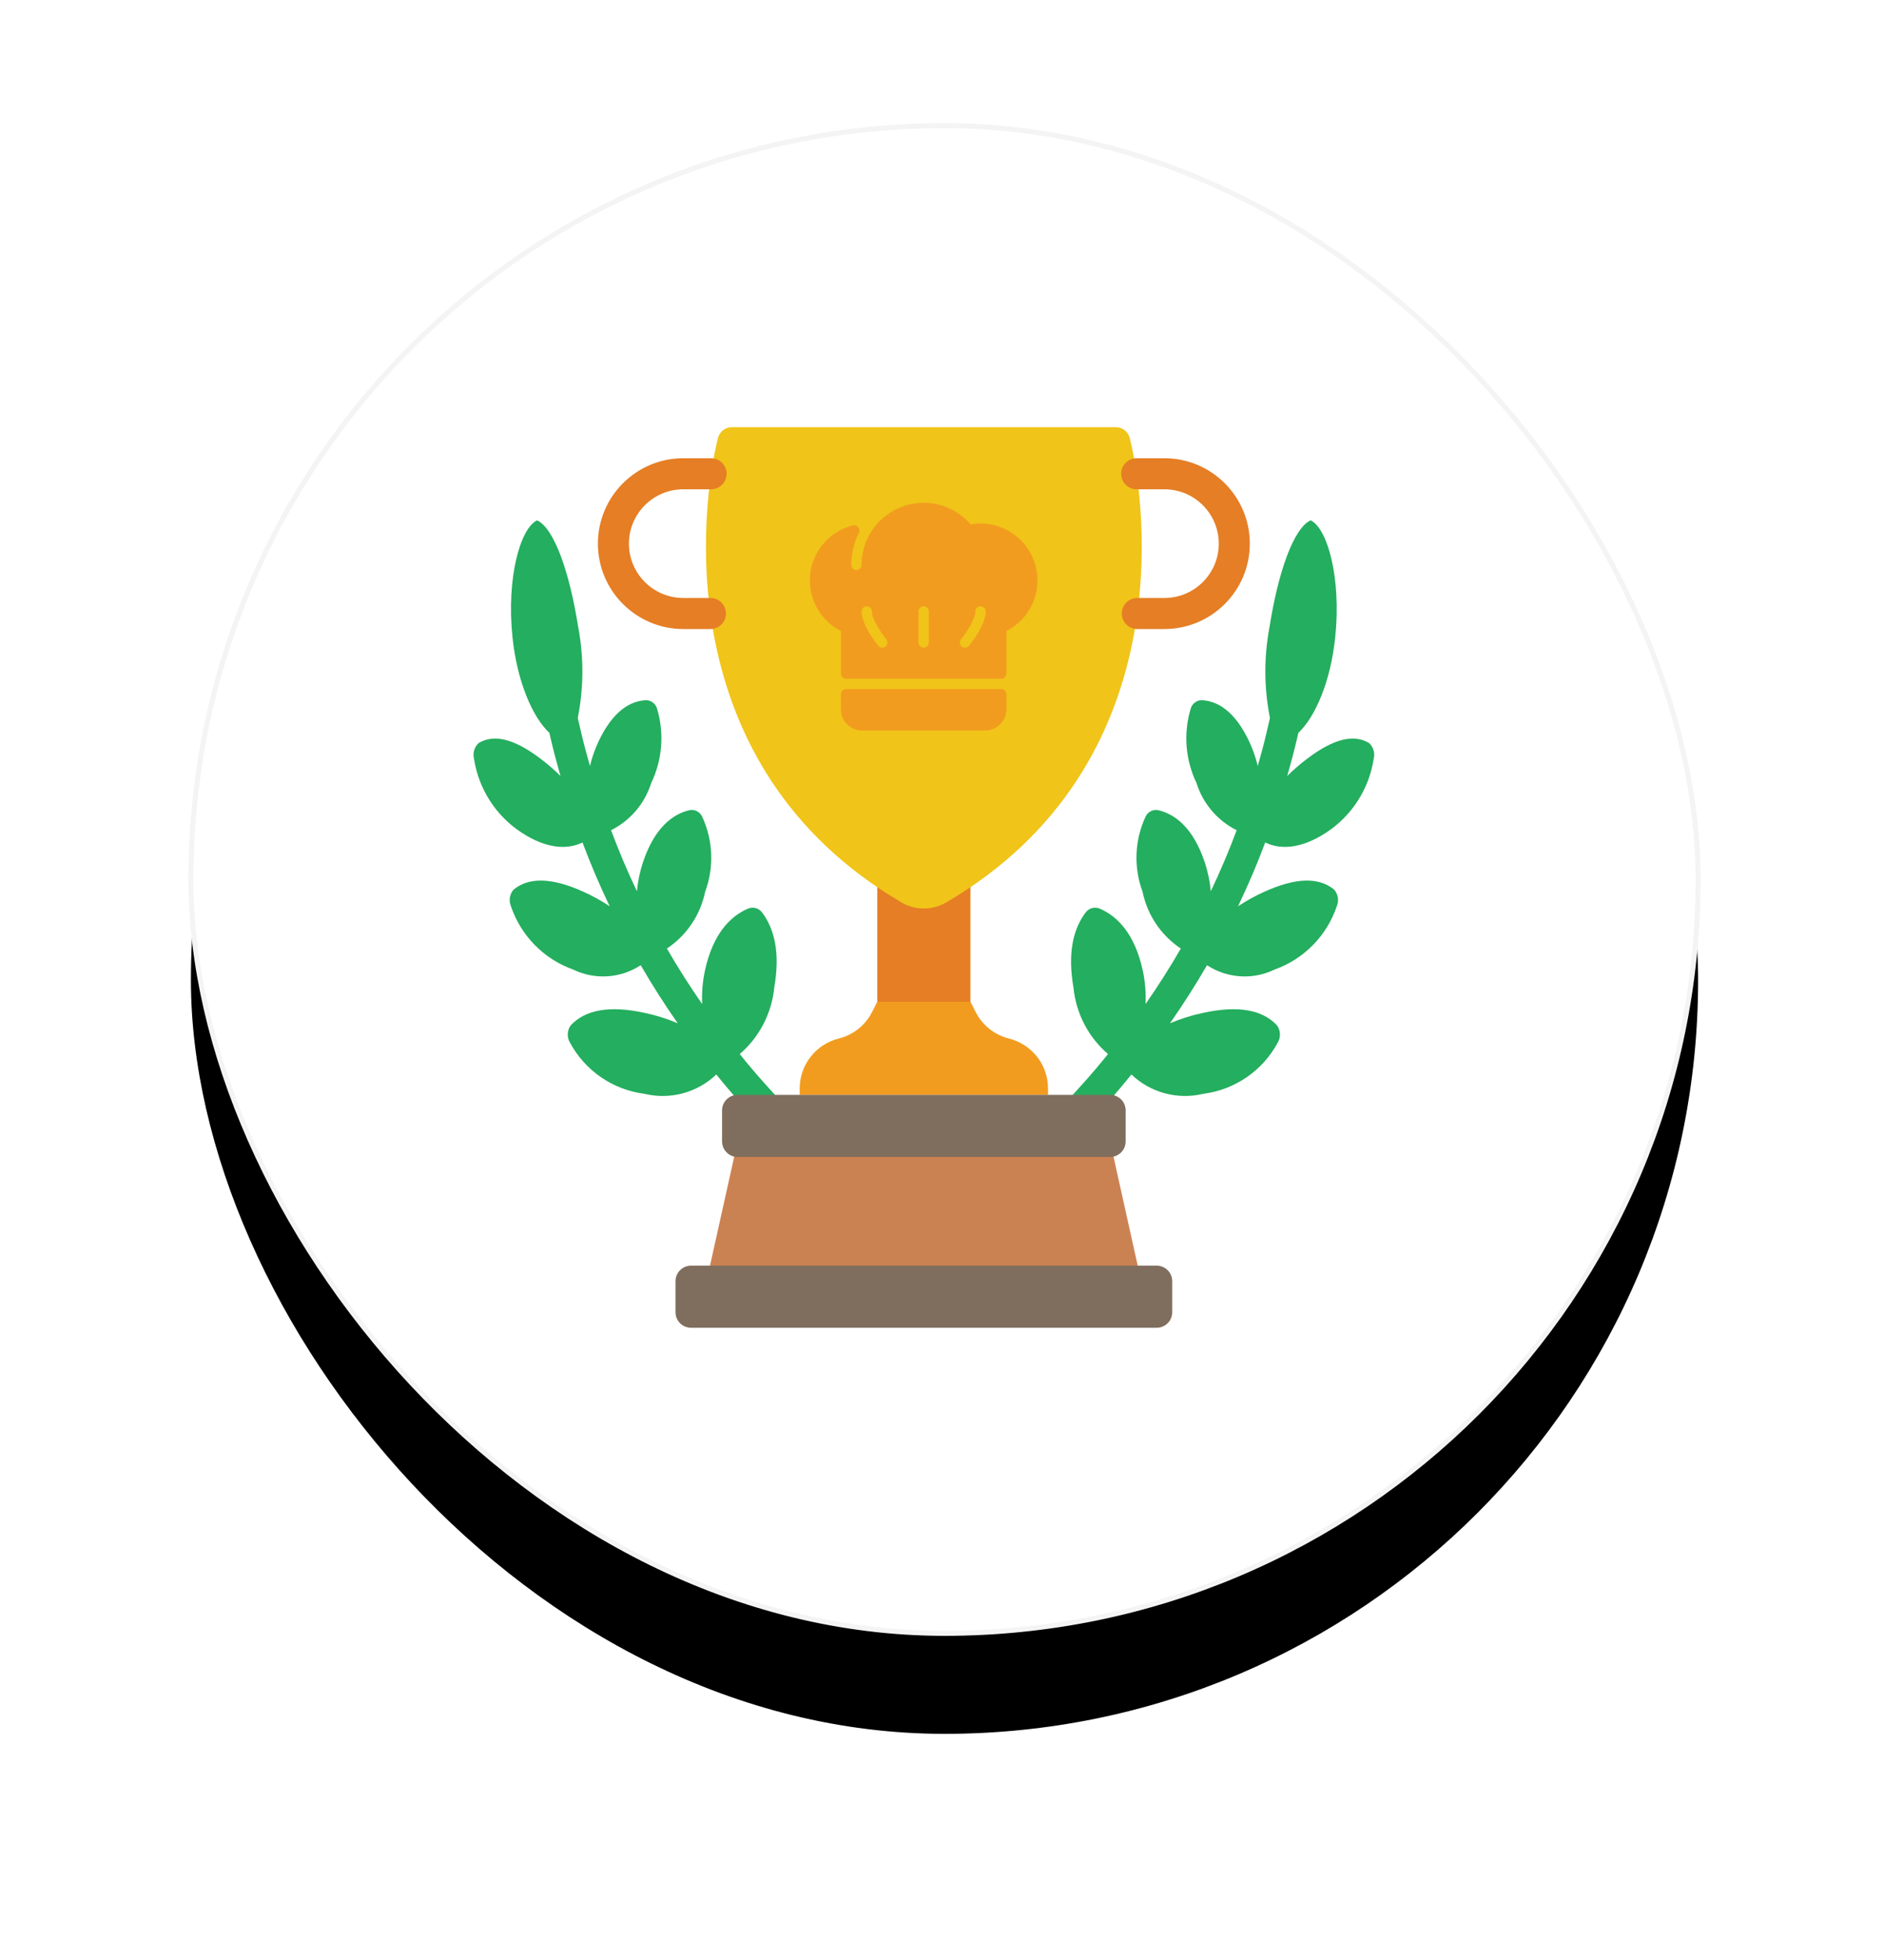 <?xml version="1.0" encoding="UTF-8"?>
<svg width="375px" height="390px" viewBox="0 0 375 390" version="1.1" xmlns="http://www.w3.org/2000/svg" xmlns:xlink="http://www.w3.org/1999/xlink">
    <!-- Generator: Sketch 63.1 (92452) - https://sketch.com -->
    <title>Group 2</title>
    <desc>Created with Sketch.</desc>
    <defs>
        <rect id="path-1" x="0" y="0" width="300" height="300" rx="150"></rect>
        <filter x="-26.5%" y="-19.8%" width="153.0%" height="153.0%" filterUnits="objectBoundingBox" id="filter-3">
            <feMorphology radius="0.5" operator="dilate" in="SourceAlpha" result="shadowSpreadOuter1"></feMorphology>
            <feOffset dx="0" dy="20" in="shadowSpreadOuter1" result="shadowOffsetOuter1"></feOffset>
            <feGaussianBlur stdDeviation="23" in="shadowOffsetOuter1" result="shadowBlurOuter1"></feGaussianBlur>
            <feComposite in="shadowBlurOuter1" in2="SourceAlpha" operator="out" result="shadowBlurOuter1"></feComposite>
            <feColorMatrix values="0 0 0 0 0.89   0 0 0 0 0.89   0 0 0 0 0.89  0 0 0 1 0" type="matrix" in="shadowBlurOuter1"></feColorMatrix>
        </filter>
    </defs>
    <g id="Page-1" stroke="none" stroke-width="1" fill="none" fill-rule="evenodd">
        <g id="onboarding-4" transform="translate(0, -97)">
            <g id="Group-2" transform="translate(38, 122)">
                <mask id="mask-2" fill="white">
                    <use xlink:href="#path-1"></use>
                </mask>
                <g id="Rectangle">
                    <use fill="black" fill-opacity="1" filter="url(#filter-3)" xlink:href="#path-1"></use>
                    <use stroke="#F4F4F4" stroke-width="1" fill="#FFFFFF" fill-rule="evenodd" xlink:href="#path-1"></use>
                </g>
                <g id="Group-16" mask="url(#mask-2)">
                    <g transform="translate(56, 60)">
                        <g id="achievement-(1)">
                            <polygon id="Shape" fill="#E57E25" fill-rule="nonzero" points="95.683 89.6 84.097 89.6 80.621 89.6 80.621 116.202 84.097 116.202 95.683 116.202 99.159 116.202 99.159 89.6"></polygon>
                            <path d="M130.88,2.182 C130.563,0.896 129.407,-0.006 128.083,-2.80611017e-05 L51.696,-2.80611017e-05 C50.372,-0.006 49.216,0.896 48.899,2.182 C45.562,15.639 38.868,67.326 85.465,94.582 C86.807,95.367 88.335,95.779 89.89,95.779 C91.445,95.779 92.972,95.367 94.315,94.582 C140.912,67.326 134.218,15.639 130.88,2.182 Z" id="Shape" fill="#F0C419" fill-rule="nonzero"></path>
                            <polygon id="Shape" fill="#CB8252" fill-rule="nonzero" points="126.966 142.124 119.022 142.124 60.757 142.124 52.814 142.124 46.634 169.931 55.903 169.931 123.876 169.931 133.145 169.931"></polygon>
                            <path d="M136.234,166.841 L43.545,166.841 C41.838,166.841 40.455,168.225 40.455,169.931 L40.455,176.11 C40.455,177.817 41.838,179.2 43.545,179.2 L136.234,179.2 C137.941,179.2 139.324,177.817 139.324,176.11 L139.324,169.931 C139.324,168.225 137.941,166.841 136.234,166.841 Z" id="Shape" fill="#7F6E5D" fill-rule="nonzero"></path>
                            <path d="M112.444,125.286 C111.021,123.485 109.045,122.204 106.821,121.64 C103.912,120.92 101.47,118.952 100.147,116.264 L99.159,114.317 L80.621,114.317 L79.632,116.264 C78.309,118.952 75.867,120.92 72.958,121.64 C68.39,122.78 65.181,126.88 65.172,131.588 L65.172,132.855 L114.607,132.855 L114.607,131.588 C114.604,129.306 113.843,127.089 112.444,125.286 L112.444,125.286 Z" id="Shape" fill="#F29C1F" fill-rule="nonzero"></path>
                            <path d="M47.407,40.166 L42,40.166 C32.619,40.155 25.017,32.553 25.007,23.172 C25.018,13.792 32.619,6.19 42,6.179 L47.53,6.179 C49.237,6.179 50.62,7.563 50.62,9.269 C50.62,10.975 49.237,12.359 47.53,12.359 L42,12.359 C36.032,12.369 31.196,17.204 31.186,23.172 C31.193,29.142 36.031,33.979 42,33.986 L47.407,33.986 C49.113,33.986 50.497,35.369 50.497,37.076 C50.497,38.782 49.113,40.166 47.407,40.166 Z" id="Shape" fill="#E57E25" fill-rule="nonzero"></path>
                            <path d="M137.779,40.166 L132.372,40.166 C130.666,40.166 129.283,38.782 129.283,37.076 C129.283,35.369 130.666,33.986 132.372,33.986 L137.779,33.986 C143.749,33.979 148.586,29.142 148.593,23.172 C148.583,17.204 143.747,12.369 137.779,12.359 L132.249,12.359 C130.542,12.359 129.159,10.975 129.159,9.269 C129.159,7.563 130.542,6.179 132.249,6.179 L137.779,6.179 C147.16,6.19 154.762,13.792 154.772,23.172 C154.762,32.553 147.16,40.155 137.779,40.166 Z" id="Shape" fill="#E57E25" fill-rule="nonzero"></path>
                            <path d="M53.238,124.734 C57.138,121.385 59.597,116.662 60.105,111.546 C61.328,104.545 60.138,99.779 57.651,96.515 C57.013,95.698 55.915,95.395 54.949,95.771 C51.235,97.33 47.871,100.986 46.325,108.083 C45.844,110.283 45.656,112.538 45.765,114.787 C43.283,111.222 40.942,107.54 38.744,103.741 C42.676,101.125 45.414,97.06 46.36,92.433 C48.172,87.549 47.945,82.141 45.729,77.427 C45.28,76.536 44.308,76.035 43.321,76.187 C39.735,76.986 36.239,79.9 34.011,86.479 C33.371,88.378 32.957,90.346 32.777,92.343 C30.871,88.342 29.155,84.293 27.628,80.196 C31.456,78.28 34.342,74.891 35.622,70.806 C37.837,66.193 38.251,60.92 36.784,56.019 C36.524,55.088 35.718,54.414 34.756,54.321 C31.431,54.388 27.94,56.559 25.126,62.554 C24.398,64.113 23.829,65.741 23.427,67.413 C22.799,65.204 22.196,62.991 21.682,60.782 L21.002,57.871 C22.194,51.888 22.221,45.731 21.082,39.737 C19.41,29.078 16.336,20.083 12.902,18.538 C9.539,20.117 6.789,30.048 8.005,41.74 C8.906,50.635 12.034,57.75 15.345,60.812 L15.664,62.184 C16.224,64.59 16.876,67.001 17.565,69.406 C16.323,68.173 14.998,67.027 13.599,65.976 C8.285,61.933 4.29,61.056 1.294,62.834 C0.431,63.615 0.065,64.808 0.342,65.939 C1.26,71.996 4.725,77.37 9.862,80.707 C14.864,83.963 19.014,84.073 21.943,82.634 C23.544,86.912 25.354,91.157 27.355,95.33 C25.669,94.206 23.89,93.227 22.039,92.405 C15.722,89.551 11.243,89.568 8.254,91.988 C7.45,92.884 7.228,94.16 7.683,95.275 C9.655,101.166 14.222,105.827 20.072,107.918 C24.397,110.02 29.508,109.693 33.53,107.057 C35.84,111.038 38.306,114.903 40.903,118.615 C38.795,117.716 36.603,117.025 34.359,116.553 C27.269,114.993 22.473,115.955 19.608,119.014 C18.874,120.021 18.809,121.369 19.441,122.443 C22.446,128.042 27.972,131.843 34.276,132.647 C39.388,133.881 44.776,132.431 48.578,128.798 C50.201,130.811 51.9,132.83 53.799,134.928 L55.872,137.22 L60.454,133.072 L58.38,130.782 C56.501,128.707 54.83,126.717 53.238,124.734 Z" id="Shape" fill="#24AE5F" fill-rule="nonzero"></path>
                            <path d="M126.542,124.734 C122.642,121.385 120.182,116.662 119.674,111.546 C118.452,104.545 119.641,99.779 122.128,96.515 C122.766,95.697 123.864,95.395 124.83,95.771 C128.545,97.33 131.908,100.986 133.454,108.083 C133.936,110.283 134.124,112.538 134.014,114.787 C136.496,111.222 138.837,107.54 141.036,103.741 C137.104,101.125 134.365,97.06 133.419,92.433 C131.607,87.549 131.834,82.143 134.049,77.429 C134.498,76.538 135.47,76.037 136.457,76.189 C140.043,76.988 143.539,79.902 145.767,86.481 C146.407,88.38 146.821,90.348 147.001,92.345 C148.907,88.343 150.623,84.294 152.15,80.198 C148.322,78.282 145.436,74.893 144.156,70.808 C141.941,66.195 141.527,60.922 142.994,56.02 C143.255,55.09 144.06,54.416 145.022,54.323 C148.347,54.389 151.838,56.56 154.652,62.556 C155.38,64.115 155.949,65.743 156.352,67.415 C156.979,65.206 157.582,62.993 158.096,60.784 L158.776,57.873 C157.584,51.89 157.557,45.733 158.696,39.739 C160.369,29.078 163.443,20.083 166.878,18.538 C170.241,20.117 172.99,30.048 171.774,41.74 C170.873,50.635 167.745,57.75 164.435,60.812 L164.115,62.184 C163.555,64.59 162.903,67.001 162.215,69.406 C163.456,68.173 164.781,67.027 166.18,65.976 C171.494,61.933 175.489,61.056 178.485,62.834 C179.349,63.615 179.714,64.808 179.437,65.939 C178.519,71.996 175.054,77.37 169.917,80.707 C164.915,83.963 160.766,84.073 157.836,82.634 C156.236,86.913 154.426,91.157 152.426,95.331 C154.112,94.207 155.891,93.228 157.742,92.406 C164.059,89.552 168.538,89.569 171.527,91.989 C172.332,92.884 172.553,94.161 172.098,95.276 C170.126,101.167 165.559,105.828 159.709,107.919 C155.384,110.021 150.273,109.694 146.251,107.058 C143.941,111.038 141.475,114.904 138.877,118.616 C140.986,117.717 143.178,117.026 145.422,116.554 C152.509,114.994 157.305,115.957 160.17,119.015 C160.904,120.023 160.969,121.369 160.338,122.443 C157.333,128.042 151.807,131.843 145.503,132.647 C140.392,133.881 135.003,132.431 131.201,128.798 C129.578,130.811 127.88,132.83 125.98,134.928 L123.907,137.22 L119.326,133.071 L121.4,130.781 C123.278,128.707 124.949,126.717 126.542,124.734 L126.542,124.734 Z" id="Shape" fill="#24AE5F" fill-rule="nonzero"></path>
                            <path d="M126.966,132.855 L52.814,132.855 C51.107,132.855 49.724,134.238 49.724,135.945 L49.724,142.124 C49.724,143.831 51.107,145.214 52.814,145.214 L126.966,145.214 C128.672,145.214 130.055,143.831 130.055,142.124 L130.055,135.945 C130.055,134.238 128.672,132.855 126.966,132.855 Z" id="Shape" fill="#7F6E5D" fill-rule="nonzero"></path>
                        </g>
                        <g id="Group-15" transform="translate(67.2, 15.05)">
                            <path d="M38.09,37.06 L7.214,37.06 C6.646,37.06 6.186,37.521 6.185,38.089 L6.181,41.09 C6.18,42.213 6.616,43.269 7.409,44.063 C8.203,44.858 9.258,45.296 10.381,45.296 L34.919,45.296 C37.235,45.296 39.119,43.412 39.119,41.095 L39.119,38.089 C39.119,37.521 38.659,37.06 38.09,37.06 Z" id="Path" fill="#F29C1F" fill-rule="nonzero"></path>
                            <path d="M33.972,4.118 C33.341,4.118 32.694,4.181 32.008,4.309 C29.653,1.562 26.277,-1.71894499e-14 22.648,-1.71894499e-14 C15.836,-1.71894499e-14 10.295,5.541 10.295,12.353 C10.295,12.921 9.833,13.383 9.265,13.383 C8.697,13.383 8.236,12.921 8.236,12.353 C8.236,10.125 8.748,7.968 9.76,5.944 C9.94,5.585 9.893,5.153 9.642,4.84 C9.391,4.528 8.979,4.389 8.589,4.485 C3.532,5.746 -7.73525244e-14,10.252 -7.73525244e-14,15.442 C-7.73525244e-14,19.72 2.413,23.61 6.201,25.533 L6.19,33.971 C6.19,34.243 6.297,34.506 6.49,34.7 C6.684,34.893 6.946,35.001 7.219,35.001 L38.09,35.001 C38.659,35.001 39.119,34.541 39.119,33.972 L39.119,25.518 C42.893,23.59 45.296,19.706 45.296,15.442 C45.296,9.198 40.216,4.118 33.972,4.118 Z M15.066,28.591 C14.874,28.748 14.642,28.825 14.413,28.825 C14.116,28.825 13.82,28.696 13.616,28.449 C13.276,28.033 10.295,24.322 10.295,21.618 C10.295,21.049 10.755,20.589 11.324,20.589 C11.893,20.589 12.353,21.049 12.353,21.618 C12.353,23.108 14.105,25.797 15.209,27.142 C15.568,27.582 15.505,28.23 15.066,28.591 Z M23.677,27.795 C23.677,28.364 23.217,28.825 22.648,28.825 C22.079,28.825 21.618,28.364 21.618,27.795 L21.618,21.618 C21.618,21.049 22.079,20.589 22.648,20.589 C23.217,20.589 23.677,21.049 23.677,21.618 L23.677,27.795 L23.677,27.795 Z M31.68,28.449 C31.475,28.696 31.181,28.825 30.883,28.825 C30.653,28.825 30.422,28.748 30.231,28.591 C29.792,28.23 29.727,27.582 30.087,27.143 C31.191,25.794 32.942,23.103 32.942,21.618 C32.942,21.049 33.403,20.589 33.972,20.589 C34.541,20.589 35.001,21.049 35.001,21.618 C35.001,24.322 32.019,28.033 31.68,28.449 Z" id="Shape" fill="#F29C1F" fill-rule="nonzero"></path>
                        </g>
                    </g>
                </g>
            </g>
        </g>
    </g>
</svg>